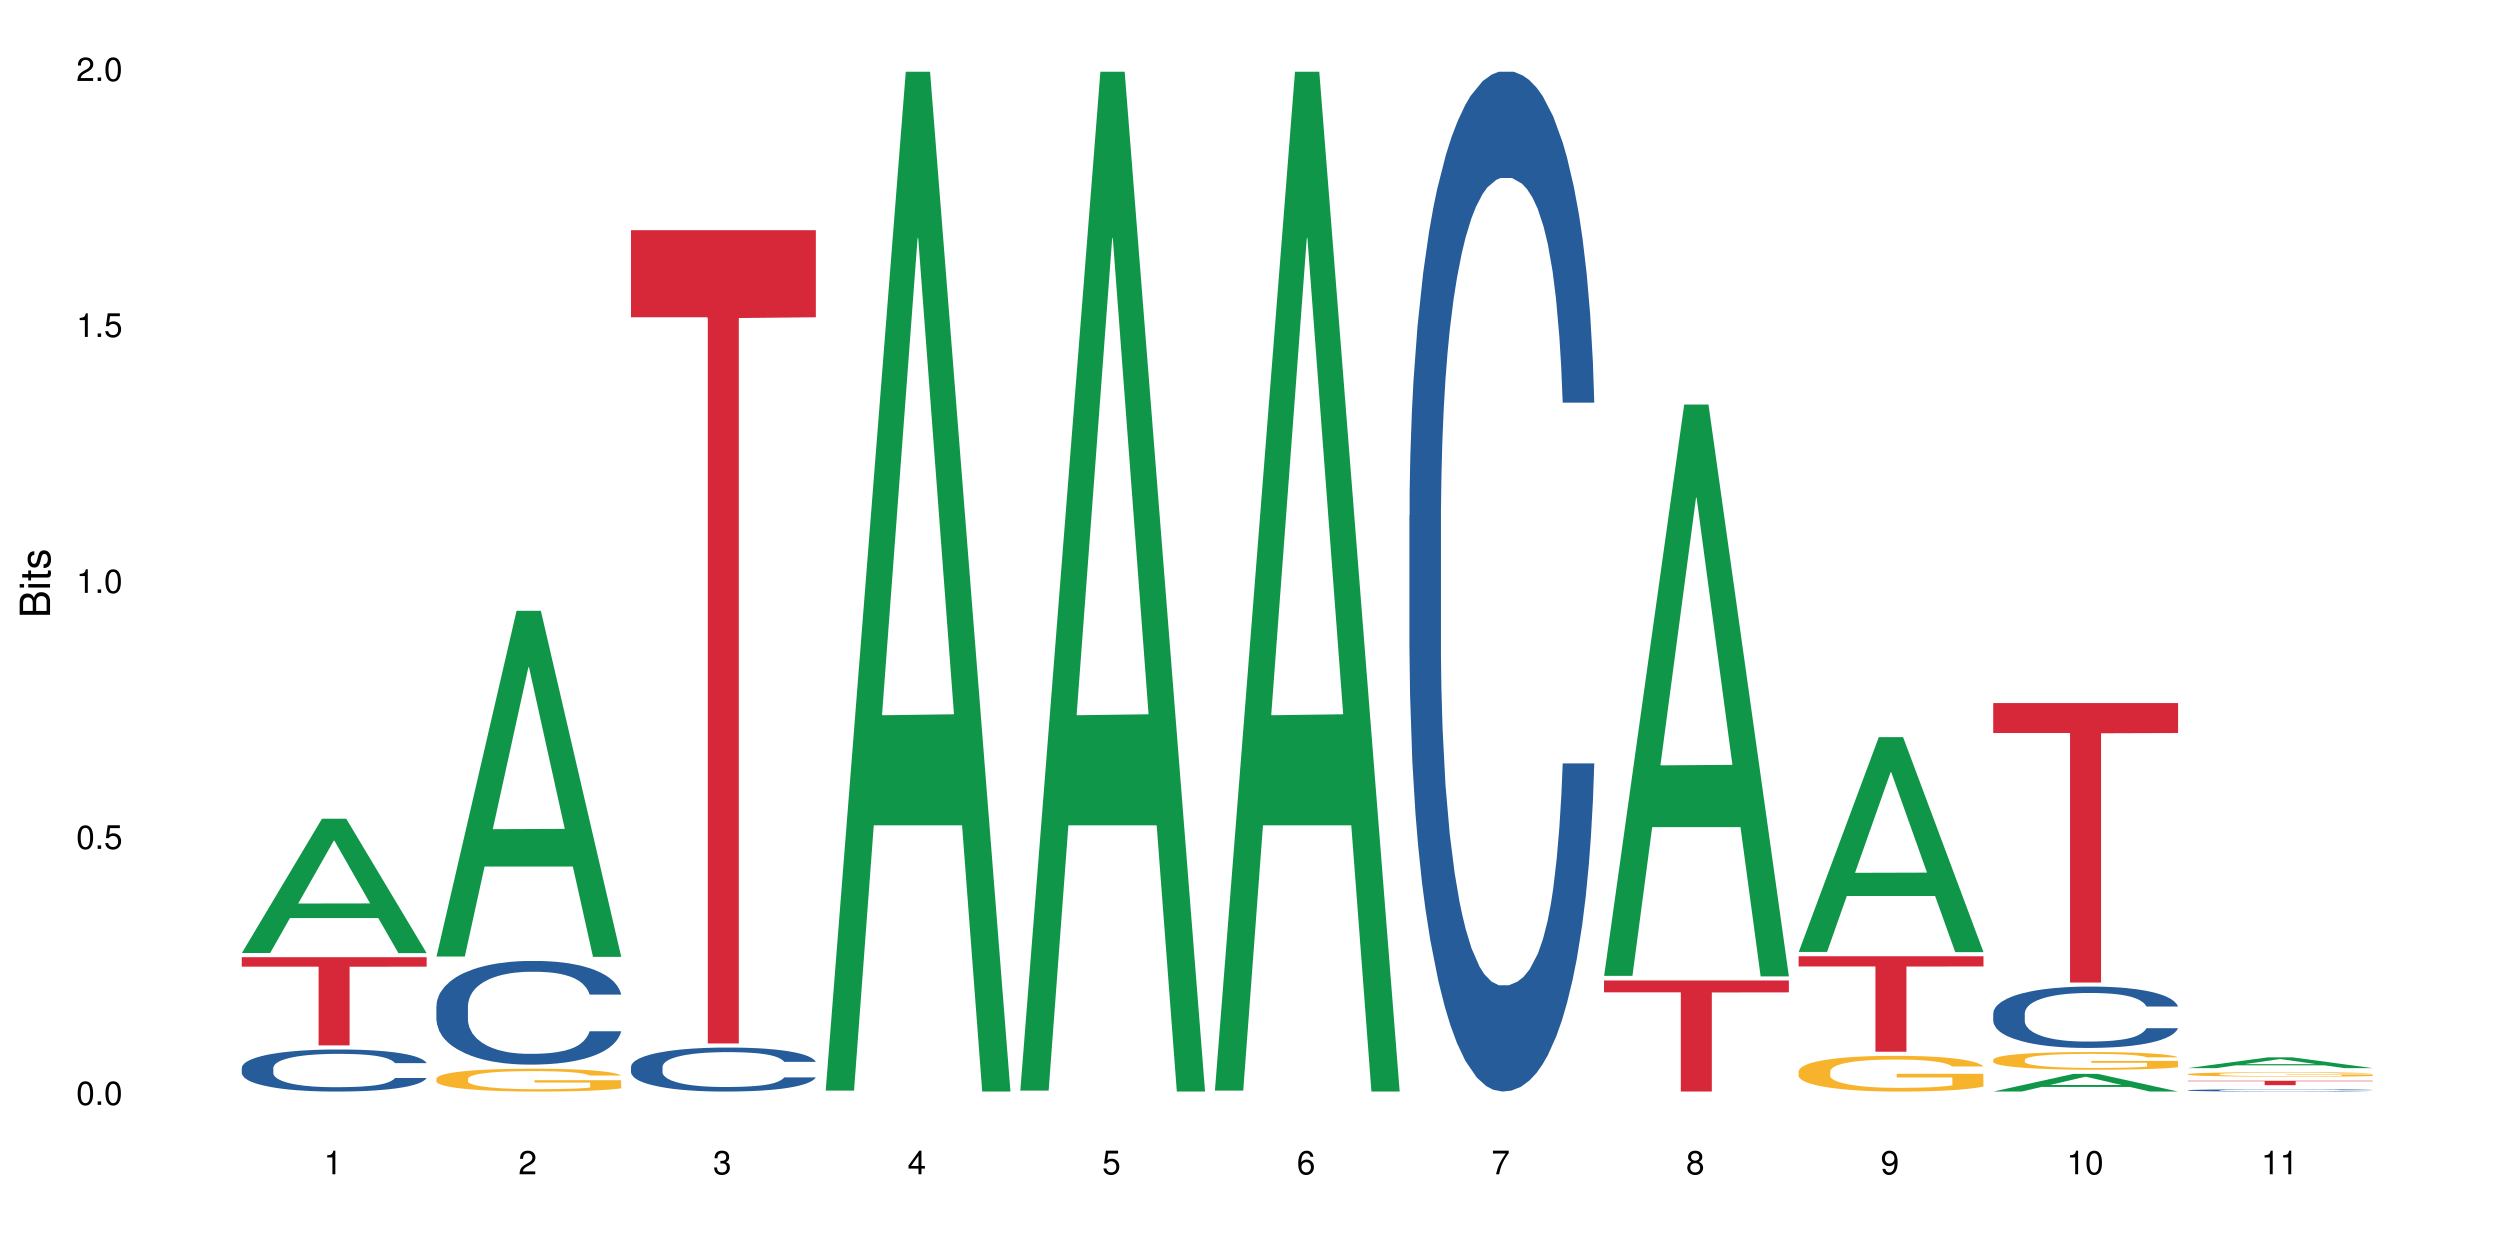 <?xml version="1.0" encoding="UTF-8"?>
<svg xmlns="http://www.w3.org/2000/svg" xmlns:xlink="http://www.w3.org/1999/xlink" width="720pt" height="360pt" viewBox="0 0 720 360" version="1.1">
<defs>
<g>
<symbol overflow="visible" id="glyph0-0">
<path style="stroke:none;" d=""/>
</symbol>
<symbol overflow="visible" id="glyph0-1">
<path style="stroke:none;" d="M 2.641 -6.797 C 2 -6.797 1.422 -6.531 1.078 -6.047 C 0.641 -5.453 0.406 -4.547 0.406 -3.297 C 0.406 -1 1.188 0.219 2.641 0.219 C 4.078 0.219 4.859 -1 4.859 -3.234 C 4.859 -4.562 4.656 -5.438 4.203 -6.047 C 3.844 -6.531 3.281 -6.797 2.641 -6.797 Z M 2.641 -6.047 C 3.547 -6.047 4 -5.125 4 -3.312 C 4 -1.375 3.562 -0.484 2.625 -0.484 C 1.734 -0.484 1.281 -1.422 1.281 -3.281 C 1.281 -5.141 1.734 -6.047 2.641 -6.047 Z M 2.641 -6.047 "/>
</symbol>
<symbol overflow="visible" id="glyph0-2">
<path style="stroke:none;" d="M 1.828 -1 L 0.828 -1 L 0.828 0 L 1.828 0 Z M 1.828 -1 "/>
</symbol>
<symbol overflow="visible" id="glyph0-3">
<path style="stroke:none;" d="M 4.562 -6.797 L 1.062 -6.797 L 0.547 -3.094 L 1.328 -3.094 C 1.719 -3.562 2.047 -3.734 2.578 -3.734 C 3.484 -3.734 4.062 -3.109 4.062 -2.094 C 4.062 -1.125 3.484 -0.531 2.578 -0.531 C 1.828 -0.531 1.375 -0.906 1.188 -1.672 L 0.328 -1.672 C 0.453 -1.109 0.547 -0.844 0.75 -0.594 C 1.125 -0.078 1.828 0.219 2.594 0.219 C 3.969 0.219 4.922 -0.781 4.922 -2.219 C 4.922 -3.562 4.031 -4.484 2.719 -4.484 C 2.25 -4.484 1.859 -4.359 1.469 -4.062 L 1.734 -5.969 L 4.562 -5.969 Z M 4.562 -6.797 "/>
</symbol>
<symbol overflow="visible" id="glyph0-4">
<path style="stroke:none;" d="M 2.484 -4.844 L 2.484 0 L 3.328 0 L 3.328 -6.797 L 2.766 -6.797 C 2.469 -5.75 2.281 -5.609 0.984 -5.453 L 0.984 -4.844 Z M 2.484 -4.844 "/>
</symbol>
<symbol overflow="visible" id="glyph0-5">
<path style="stroke:none;" d="M 4.859 -0.828 L 1.281 -0.828 C 1.359 -1.391 1.672 -1.75 2.5 -2.234 L 3.469 -2.75 C 4.406 -3.266 4.906 -3.969 4.906 -4.812 C 4.906 -5.375 4.672 -5.906 4.266 -6.266 C 3.859 -6.625 3.375 -6.797 2.719 -6.797 C 1.859 -6.797 1.219 -6.5 0.844 -5.922 C 0.609 -5.562 0.5 -5.125 0.484 -4.438 L 1.328 -4.438 C 1.359 -4.906 1.406 -5.188 1.531 -5.406 C 1.75 -5.812 2.188 -6.062 2.703 -6.062 C 3.469 -6.062 4.031 -5.516 4.031 -4.781 C 4.031 -4.25 3.719 -3.797 3.125 -3.438 L 2.234 -2.938 C 0.812 -2.141 0.406 -1.5 0.328 0 L 4.859 0 Z M 4.859 -0.828 "/>
</symbol>
<symbol overflow="visible" id="glyph0-6">
<path style="stroke:none;" d="M 2.125 -3.125 L 2.578 -3.125 C 3.516 -3.125 3.984 -2.703 3.984 -1.891 C 3.984 -1.031 3.469 -0.531 2.578 -0.531 C 1.656 -0.531 1.203 -0.984 1.156 -1.969 L 0.312 -1.969 C 0.344 -1.422 0.438 -1.078 0.609 -0.766 C 0.953 -0.109 1.625 0.219 2.547 0.219 C 3.953 0.219 4.859 -0.609 4.859 -1.906 C 4.859 -2.766 4.516 -3.25 3.703 -3.516 C 4.344 -3.766 4.656 -4.25 4.656 -4.938 C 4.656 -6.109 3.875 -6.797 2.578 -6.797 C 1.203 -6.797 0.484 -6.047 0.453 -4.609 L 1.297 -4.609 C 1.312 -5.016 1.344 -5.25 1.453 -5.453 C 1.641 -5.828 2.062 -6.062 2.594 -6.062 C 3.344 -6.062 3.797 -5.625 3.797 -4.906 C 3.797 -4.422 3.609 -4.141 3.25 -3.984 C 3.016 -3.891 2.719 -3.844 2.125 -3.844 Z M 2.125 -3.125 "/>
</symbol>
<symbol overflow="visible" id="glyph0-7">
<path style="stroke:none;" d="M 3.141 -1.625 L 3.141 0 L 3.984 0 L 3.984 -1.625 L 4.984 -1.625 L 4.984 -2.391 L 3.984 -2.391 L 3.984 -6.797 L 3.359 -6.797 L 0.266 -2.516 L 0.266 -1.625 Z M 3.141 -2.391 L 1 -2.391 L 3.141 -5.359 Z M 3.141 -2.391 "/>
</symbol>
<symbol overflow="visible" id="glyph0-8">
<path style="stroke:none;" d="M 4.781 -5.031 C 4.609 -6.141 3.891 -6.797 2.844 -6.797 C 2.094 -6.797 1.422 -6.438 1.031 -5.828 C 0.609 -5.172 0.406 -4.344 0.406 -3.094 C 0.406 -1.953 0.578 -1.234 0.984 -0.625 C 1.359 -0.078 1.953 0.219 2.703 0.219 C 3.984 0.219 4.922 -0.734 4.922 -2.078 C 4.922 -3.344 4.062 -4.234 2.844 -4.234 C 2.172 -4.234 1.641 -3.969 1.281 -3.469 C 1.281 -5.125 1.828 -6.047 2.797 -6.047 C 3.391 -6.047 3.797 -5.672 3.938 -5.031 Z M 2.734 -3.484 C 3.547 -3.484 4.062 -2.922 4.062 -2 C 4.062 -1.156 3.484 -0.531 2.703 -0.531 C 1.922 -0.531 1.328 -1.188 1.328 -2.047 C 1.328 -2.891 1.906 -3.484 2.734 -3.484 Z M 2.734 -3.484 "/>
</symbol>
<symbol overflow="visible" id="glyph0-9">
<path style="stroke:none;" d="M 4.984 -6.797 L 0.438 -6.797 L 0.438 -5.969 L 4.109 -5.969 C 2.5 -3.656 1.828 -2.234 1.328 0 L 2.219 0 C 2.594 -2.172 3.453 -4.047 4.984 -6.094 Z M 4.984 -6.797 "/>
</symbol>
<symbol overflow="visible" id="glyph0-10">
<path style="stroke:none;" d="M 3.75 -3.578 C 4.453 -4 4.688 -4.344 4.688 -4.984 C 4.688 -6.047 3.844 -6.797 2.641 -6.797 C 1.438 -6.797 0.594 -6.047 0.594 -4.984 C 0.594 -4.359 0.828 -4.016 1.516 -3.578 C 0.734 -3.203 0.359 -2.641 0.359 -1.891 C 0.359 -0.641 1.297 0.219 2.641 0.219 C 3.984 0.219 4.922 -0.641 4.922 -1.875 C 4.922 -2.641 4.531 -3.203 3.75 -3.578 Z M 2.641 -6.047 C 3.359 -6.047 3.812 -5.625 3.812 -4.969 C 3.812 -4.344 3.344 -3.922 2.641 -3.922 C 1.922 -3.922 1.453 -4.344 1.453 -4.984 C 1.453 -5.625 1.922 -6.047 2.641 -6.047 Z M 2.641 -3.203 C 3.484 -3.203 4.062 -2.672 4.062 -1.875 C 4.062 -1.062 3.484 -0.531 2.625 -0.531 C 1.797 -0.531 1.219 -1.078 1.219 -1.875 C 1.219 -2.672 1.797 -3.203 2.641 -3.203 Z M 2.641 -3.203 "/>
</symbol>
<symbol overflow="visible" id="glyph0-11">
<path style="stroke:none;" d="M 0.516 -1.547 C 0.672 -0.438 1.406 0.219 2.438 0.219 C 3.188 0.219 3.859 -0.141 4.266 -0.75 C 4.688 -1.406 4.891 -2.25 4.891 -3.484 C 4.891 -4.625 4.703 -5.359 4.312 -5.953 C 3.938 -6.5 3.344 -6.797 2.594 -6.797 C 1.297 -6.797 0.359 -5.844 0.359 -4.516 C 0.359 -3.25 1.234 -2.344 2.453 -2.344 C 3.094 -2.344 3.562 -2.578 4.016 -3.109 C 4 -1.453 3.469 -0.531 2.5 -0.531 C 1.906 -0.531 1.484 -0.906 1.359 -1.547 Z M 2.578 -6.062 C 3.375 -6.062 3.969 -5.406 3.969 -4.531 C 3.969 -3.688 3.375 -3.094 2.547 -3.094 C 1.734 -3.094 1.234 -3.672 1.234 -4.578 C 1.234 -5.438 1.797 -6.062 2.578 -6.062 Z M 2.578 -6.062 "/>
</symbol>
<symbol overflow="visible" id="glyph1-0">
<path style="stroke:none;" d=""/>
</symbol>
<symbol overflow="visible" id="glyph1-1">
<path style="stroke:none;" d="M 0 -0.953 L 0 -4.891 C 0 -5.719 -0.234 -6.344 -0.734 -6.797 C -1.188 -7.234 -1.812 -7.469 -2.5 -7.469 C -3.547 -7.469 -4.188 -7 -4.625 -5.875 C -4.984 -6.672 -5.641 -7.094 -6.531 -7.094 C -7.156 -7.094 -7.734 -6.859 -8.141 -6.391 C -8.562 -5.938 -8.75 -5.344 -8.75 -4.5 L -8.75 -0.953 Z M -4.984 -2.062 L -7.766 -2.062 L -7.766 -4.219 C -7.766 -4.844 -7.688 -5.203 -7.453 -5.5 C -7.219 -5.812 -6.859 -5.969 -6.375 -5.969 C -5.906 -5.969 -5.531 -5.812 -5.297 -5.5 C -5.062 -5.203 -4.984 -4.844 -4.984 -4.219 Z M -0.984 -2.062 L -4 -2.062 L -4 -4.781 C -4 -5.328 -3.859 -5.688 -3.578 -5.953 C -3.297 -6.219 -2.922 -6.359 -2.484 -6.359 C -2.062 -6.359 -1.688 -6.219 -1.406 -5.953 C -1.109 -5.688 -0.984 -5.328 -0.984 -4.781 Z M -0.984 -2.062 "/>
</symbol>
<symbol overflow="visible" id="glyph1-2">
<path style="stroke:none;" d="M -6.281 -1.797 L -6.281 -0.797 L 0 -0.797 L 0 -1.797 Z M -8.75 -1.797 L -8.75 -0.797 L -7.484 -0.797 L -7.484 -1.797 Z M -8.75 -1.797 "/>
</symbol>
<symbol overflow="visible" id="glyph1-3">
<path style="stroke:none;" d="M -6.281 -3.047 L -6.281 -2.016 L -8.016 -2.016 L -8.016 -1.016 L -6.281 -1.016 L -6.281 -0.172 L -5.469 -0.172 L -5.469 -1.016 L -0.719 -1.016 C -0.078 -1.016 0.281 -1.453 0.281 -2.234 C 0.281 -2.469 0.25 -2.719 0.188 -3.047 L -0.641 -3.047 C -0.609 -2.922 -0.594 -2.766 -0.594 -2.562 C -0.594 -2.141 -0.719 -2.016 -1.156 -2.016 L -5.469 -2.016 L -5.469 -3.047 Z M -6.281 -3.047 "/>
</symbol>
<symbol overflow="visible" id="glyph1-4">
<path style="stroke:none;" d="M -4.531 -5.25 C -5.766 -5.25 -6.469 -4.422 -6.469 -2.969 C -6.469 -1.516 -5.719 -0.562 -4.547 -0.562 C -3.562 -0.562 -3.094 -1.062 -2.734 -2.562 L -2.516 -3.484 C -2.344 -4.188 -2.094 -4.469 -1.625 -4.469 C -1.047 -4.469 -0.641 -3.875 -0.641 -3 C -0.641 -2.453 -0.797 -2 -1.062 -1.75 C -1.25 -1.594 -1.422 -1.531 -1.875 -1.469 L -1.875 -0.406 C -0.422 -0.453 0.281 -1.266 0.281 -2.922 C 0.281 -4.5 -0.5 -5.516 -1.719 -5.516 C -2.656 -5.516 -3.172 -4.984 -3.469 -3.734 L -3.703 -2.766 C -3.891 -1.953 -4.156 -1.609 -4.594 -1.609 C -5.172 -1.609 -5.547 -2.125 -5.547 -2.938 C -5.547 -3.75 -5.203 -4.172 -4.531 -4.203 Z M -4.531 -5.25 "/>
</symbol>
</g>
</defs>
<g id="surface1929">
<rect x="0" y="0" width="720" height="360" style="fill:rgb(100%,100%,100%);fill-opacity:1;stroke:none;"/>
<path style=" stroke:none;fill-rule:nonzero;fill:rgb(6.275%,58.824%,28.235%);fill-opacity:1;" d="M 69.629 274.461 L 69.688 274.426 L 92.723 235.805 L 99.723 235.805 L 122.875 274.5 L 114.738 274.5 L 108.938 264.398 L 83.508 264.398 L 77.82 274.461 L 69.629 274.461 L 85.957 260.219 L 106.605 260.184 L 96.309 242.125 L 96.195 242.09 L 96.082 242.199 L 85.898 260.184 L 85.957 260.219 Z M 69.629 274.461 "/>
<path style=" stroke:none;fill-rule:nonzero;fill:rgb(14.51%,36.078%,60%);fill-opacity:1;" d="M 69.629 307.527 L 69.695 307.52 L 69.695 307.254 L 69.891 306.832 L 70.344 306.301 L 70.797 305.934 L 71.969 305.281 L 73.59 304.652 L 75.277 304.164 L 76.512 303.875 L 77.617 303.652 L 80.148 303.246 L 81.773 303.035 L 83.523 302.848 L 85.668 302.656 L 87.227 302.547 L 90.73 302.371 L 93.328 302.293 L 95.344 302.258 L 99.691 302.258 L 102.289 302.305 L 104.172 302.359 L 106.25 302.449 L 108.004 302.547 L 111.055 302.789 L 113.781 303.102 L 115.016 303.277 L 116.965 303.621 L 118.457 303.953 L 119.496 304.242 L 120.664 304.652 L 121.703 305.148 L 122.484 305.715 L 122.875 306.188 L 113.781 306.188 L 113.328 305.746 L 112.809 305.402 L 111.836 304.949 L 110.859 304.629 L 109.496 304.309 L 108.266 304.098 L 106.574 303.887 L 105.082 303.754 L 103.523 303.652 L 102.031 303.586 L 99.172 303.52 L 95.863 303.52 L 94.629 303.543 L 92.098 303.633 L 90.73 303.711 L 88.785 303.863 L 87.422 304.008 L 85.797 304.23 L 84.695 304.418 L 83.328 304.707 L 82.355 304.961 L 81.254 305.324 L 80.602 305.602 L 80.02 305.914 L 79.5 306.277 L 79.109 306.664 L 78.852 307.074 L 78.719 307.473 L 78.719 309.191 L 78.852 309.59 L 79.176 310.055 L 80.02 310.727 L 81.254 311.316 L 82.68 311.781 L 84.043 312.113 L 84.824 312.266 L 85.863 312.445 L 87.484 312.664 L 89.824 312.887 L 91.188 312.977 L 93.266 313.062 L 95.406 313.109 L 98.266 313.109 L 100.797 313.062 L 102.484 313.008 L 104.238 312.922 L 106.641 312.73 L 108.133 312.555 L 109.434 312.344 L 110.406 312.133 L 111.055 311.957 L 112.031 311.613 L 112.809 311.238 L 113.395 310.852 L 113.781 310.473 L 122.875 310.473 L 122.484 310.918 L 121.898 311.348 L 121.316 311.668 L 120.406 312.059 L 119.367 312.398 L 117.875 312.789 L 116.641 313.043 L 115.016 313.32 L 113.523 313.527 L 111.898 313.719 L 109.496 313.938 L 107.938 314.051 L 106.25 314.148 L 104.238 314.238 L 101.707 314.316 L 98.977 314.359 L 96.445 314.371 L 93.719 314.348 L 91.707 314.305 L 89.043 314.203 L 85.73 314.004 L 83.328 313.797 L 81.445 313.586 L 79.824 313.363 L 78.004 313.062 L 75.668 312.578 L 74.238 312.199 L 73.266 311.891 L 72.16 311.461 L 71.383 311.07 L 70.473 310.453 L 69.824 309.664 L 69.629 309.059 Z M 69.629 307.527 "/>
<path style=" stroke:none;fill-rule:nonzero;fill:rgb(83.922%,15.686%,22.353%);fill-opacity:1;" d="M 69.629 275.676 L 122.875 275.676 L 122.875 278.398 L 100.684 278.422 L 100.684 301.078 L 91.754 301.078 L 91.754 278.445 L 91.625 278.398 L 69.629 278.398 Z M 69.629 275.676 "/>
<path style=" stroke:none;fill-rule:nonzero;fill:rgb(6.275%,58.824%,28.235%);fill-opacity:1;" d="M 125.676 275.488 L 125.734 275.395 L 148.77 175.914 L 155.77 175.914 L 178.918 275.582 L 170.785 275.582 L 164.984 249.566 L 139.555 249.566 L 133.867 275.488 L 125.676 275.488 L 142 238.801 L 162.652 238.711 L 152.355 192.195 L 152.242 192.102 L 152.129 192.383 L 141.945 238.711 L 142 238.801 Z M 125.676 275.488 "/>
<path style=" stroke:none;fill-rule:nonzero;fill:rgb(14.51%,36.078%,60%);fill-opacity:1;" d="M 125.676 289.75 L 125.742 289.723 L 125.742 289.066 L 125.934 288.031 L 126.391 286.723 L 126.844 285.82 L 128.012 284.211 L 129.637 282.656 L 131.324 281.457 L 132.559 280.746 L 133.664 280.199 L 136.195 279.191 L 137.816 278.672 L 139.57 278.207 L 141.715 277.746 L 143.273 277.473 L 146.777 277.035 L 149.375 276.844 L 151.391 276.762 L 155.738 276.762 L 158.336 276.871 L 160.219 277.008 L 162.297 277.227 L 164.051 277.473 L 167.102 278.07 L 169.828 278.836 L 171.062 279.273 L 173.012 280.117 L 174.504 280.938 L 175.543 281.645 L 176.711 282.656 L 177.75 283.883 L 178.531 285.273 L 178.918 286.449 L 169.828 286.449 L 169.375 285.355 L 168.855 284.512 L 167.883 283.391 L 166.906 282.602 L 165.543 281.809 L 164.309 281.293 L 162.621 280.773 L 161.129 280.445 L 159.57 280.199 L 158.078 280.035 L 155.219 279.871 L 151.906 279.871 L 150.676 279.926 L 148.141 280.145 L 146.777 280.336 L 144.832 280.719 L 143.469 281.074 L 141.844 281.617 L 140.738 282.082 L 139.375 282.793 L 138.402 283.418 L 137.297 284.32 L 136.648 285.004 L 136.066 285.766 L 135.547 286.668 L 135.156 287.621 L 134.895 288.633 L 134.766 289.613 L 134.766 293.844 L 134.895 294.824 L 135.219 295.973 L 136.066 297.637 L 137.297 299.082 L 138.727 300.227 L 140.09 301.047 L 140.871 301.43 L 141.91 301.863 L 143.531 302.41 L 145.871 302.957 L 147.234 303.176 L 149.312 303.395 L 151.453 303.504 L 154.312 303.504 L 156.844 303.395 L 158.531 303.258 L 160.285 303.039 L 162.688 302.574 L 164.18 302.137 L 165.48 301.621 L 166.453 301.102 L 167.102 300.664 L 168.074 299.82 L 168.855 298.891 L 169.441 297.938 L 169.828 297.008 L 178.918 297.008 L 178.531 298.102 L 177.945 299.164 L 177.363 299.957 L 176.453 300.91 L 175.414 301.758 L 173.922 302.711 L 172.688 303.34 L 171.062 304.02 L 169.57 304.539 L 167.945 305.004 L 165.543 305.551 L 163.984 305.82 L 162.297 306.066 L 160.285 306.285 L 157.754 306.477 L 155.023 306.586 L 152.492 306.613 L 149.766 306.559 L 147.754 306.449 L 145.09 306.203 L 141.777 305.711 L 139.375 305.195 L 137.492 304.676 L 135.871 304.129 L 134.051 303.395 L 131.715 302.191 L 130.285 301.266 L 129.312 300.5 L 128.207 299.438 L 127.43 298.48 L 126.52 296.953 L 125.871 295.016 L 125.676 293.516 Z M 125.676 289.75 "/>
<path style=" stroke:none;fill-rule:nonzero;fill:rgb(96.863%,70.196%,16.863%);fill-opacity:1;" d="M 125.676 310.609 L 125.742 310.605 L 125.742 310.484 L 126 310.215 L 126.648 309.84 L 127.492 309.535 L 128.402 309.293 L 128.988 309.168 L 129.961 308.988 L 130.805 308.855 L 132.949 308.586 L 135.676 308.332 L 137.168 308.227 L 138.855 308.121 L 141.258 308.008 L 142.363 307.965 L 145.738 307.871 L 149.57 307.812 L 153.793 307.793 L 155.738 307.797 L 158.402 307.824 L 162.039 307.887 L 164.117 307.949 L 165.738 308.008 L 167.426 308.086 L 169.504 308.207 L 171.453 308.352 L 173.012 308.496 L 174.57 308.676 L 175.867 308.867 L 176.973 309.078 L 177.945 309.332 L 178.531 309.539 L 178.918 309.75 L 169.895 309.75 L 169.375 309.539 L 168.789 309.379 L 167.816 309.18 L 166.844 309.035 L 165.867 308.922 L 164.051 308.766 L 162.492 308.668 L 160.543 308.586 L 158.66 308.531 L 156.52 308.496 L 155.219 308.484 L 151.777 308.484 L 148.66 308.527 L 146.844 308.574 L 145.543 308.621 L 143.727 308.711 L 142.621 308.785 L 141.973 308.832 L 140.027 309.02 L 138.727 309.188 L 138.012 309.301 L 137.105 309.48 L 136.453 309.645 L 135.738 309.883 L 135.352 310.062 L 134.832 310.473 L 134.766 311.555 L 134.961 311.781 L 135.352 312.027 L 135.871 312.242 L 136.648 312.473 L 137.43 312.648 L 138.793 312.879 L 139.961 313.035 L 140.871 313.141 L 142.621 313.301 L 143.336 313.355 L 145.023 313.465 L 146.777 313.547 L 148.922 313.621 L 150.543 313.656 L 153.141 313.688 L 156.453 313.688 L 160.348 313.648 L 162.816 313.602 L 164.504 313.555 L 165.609 313.512 L 166.973 313.445 L 167.945 313.387 L 168.855 313.32 L 169.961 313.219 L 169.961 311.781 L 153.922 311.777 L 153.922 311.102 L 178.855 311.098 L 178.918 313.445 L 177.555 313.609 L 175.867 313.766 L 174.246 313.883 L 172.555 313.984 L 170.152 314.102 L 168.207 314.172 L 165.219 314.258 L 162.492 314.312 L 159.637 314.348 L 157.102 314.363 L 154.117 314.371 L 151.453 314.359 L 148.598 314.324 L 146.324 314.273 L 144.246 314.215 L 142.168 314.137 L 139.57 314.012 L 137.883 313.906 L 136.129 313.781 L 134.375 313.633 L 132.816 313.469 L 131.777 313.344 L 130.742 313.199 L 129.637 313.02 L 128.598 312.816 L 127.82 312.629 L 127.105 312.418 L 126.586 312.219 L 126.066 311.949 L 125.805 311.734 L 125.676 311.547 Z M 125.676 310.609 "/>
<path style=" stroke:none;fill-rule:nonzero;fill:rgb(14.51%,36.078%,60%);fill-opacity:1;" d="M 181.723 307.215 L 181.785 307.203 L 181.785 306.926 L 181.98 306.484 L 182.438 305.93 L 182.891 305.547 L 184.059 304.863 L 185.684 304.203 L 187.371 303.695 L 188.605 303.395 L 189.707 303.164 L 192.242 302.734 L 193.863 302.516 L 195.617 302.316 L 197.762 302.121 L 199.32 302.004 L 202.824 301.82 L 205.422 301.738 L 207.434 301.703 L 211.785 301.703 L 214.383 301.75 L 216.266 301.809 L 218.344 301.898 L 220.098 302.004 L 223.148 302.258 L 225.875 302.582 L 227.109 302.77 L 229.059 303.129 L 230.551 303.477 L 231.59 303.777 L 232.758 304.203 L 233.797 304.727 L 234.578 305.316 L 234.965 305.812 L 225.875 305.812 L 225.422 305.352 L 224.902 304.992 L 223.926 304.516 L 222.953 304.18 L 221.59 303.844 L 220.355 303.625 L 218.668 303.406 L 217.176 303.266 L 215.617 303.164 L 214.121 303.094 L 211.266 303.023 L 207.953 303.023 L 206.723 303.047 L 204.188 303.141 L 202.824 303.219 L 200.875 303.383 L 199.512 303.531 L 197.891 303.766 L 196.785 303.961 L 195.422 304.262 L 194.449 304.527 L 193.344 304.91 L 192.695 305.199 L 192.109 305.523 L 191.59 305.906 L 191.203 306.312 L 190.941 306.738 L 190.812 307.156 L 190.812 308.953 L 190.941 309.367 L 191.266 309.855 L 192.109 310.562 L 193.344 311.176 L 194.773 311.66 L 196.137 312.008 L 196.918 312.172 L 197.953 312.355 L 199.578 312.586 L 201.914 312.82 L 203.281 312.91 L 205.355 313.004 L 207.5 313.051 L 210.355 313.051 L 212.891 313.004 L 214.578 312.945 L 216.332 312.855 L 218.734 312.656 L 220.227 312.473 L 221.523 312.25 L 222.5 312.031 L 223.148 311.848 L 224.121 311.488 L 224.902 311.094 L 225.484 310.688 L 225.875 310.293 L 234.965 310.293 L 234.578 310.758 L 233.992 311.211 L 233.406 311.547 L 232.5 311.949 L 231.461 312.309 L 229.965 312.715 L 228.734 312.98 L 227.109 313.27 L 225.617 313.492 L 223.992 313.688 L 221.59 313.918 L 220.031 314.035 L 218.344 314.141 L 216.332 314.23 L 213.797 314.312 L 211.07 314.359 L 208.539 314.371 L 205.812 314.348 L 203.801 314.301 L 201.137 314.195 L 197.824 313.988 L 195.422 313.77 L 193.539 313.547 L 191.918 313.316 L 190.098 313.004 L 187.762 312.496 L 186.332 312.102 L 185.359 311.777 L 184.254 311.324 L 183.477 310.922 L 182.566 310.273 L 181.918 309.449 L 181.723 308.812 Z M 181.723 307.215 "/>
<path style=" stroke:none;fill-rule:nonzero;fill:rgb(83.922%,15.686%,22.353%);fill-opacity:1;" d="M 181.723 66.305 L 234.965 66.305 L 234.965 91.375 L 212.777 91.594 L 212.777 300.523 L 203.848 300.523 L 203.848 91.816 L 203.719 91.375 L 181.723 91.375 Z M 181.723 66.305 "/>
<path style=" stroke:none;fill-rule:nonzero;fill:rgb(6.275%,58.824%,28.235%);fill-opacity:1;" d="M 237.77 314.094 L 237.824 313.82 L 260.863 20.664 L 267.859 20.664 L 291.012 314.371 L 282.879 314.371 L 277.074 237.703 L 251.648 237.703 L 245.961 314.094 L 237.77 314.094 L 254.094 205.988 L 274.742 205.711 L 264.449 68.648 L 264.332 68.375 L 264.219 69.199 L 254.039 205.711 L 254.094 205.988 Z M 237.77 314.094 "/>
<path style=" stroke:none;fill-rule:nonzero;fill:rgb(6.275%,58.824%,28.235%);fill-opacity:1;" d="M 293.816 314.094 L 293.871 313.82 L 316.91 20.664 L 323.906 20.664 L 347.059 314.371 L 338.926 314.371 L 333.121 237.703 L 307.695 237.703 L 302.008 314.094 L 293.816 314.094 L 310.141 205.988 L 330.789 205.711 L 320.492 68.648 L 320.379 68.375 L 320.266 69.199 L 310.082 205.711 L 310.141 205.988 Z M 293.816 314.094 "/>
<path style=" stroke:none;fill-rule:nonzero;fill:rgb(6.275%,58.824%,28.235%);fill-opacity:1;" d="M 349.859 314.094 L 349.918 313.82 L 372.957 20.664 L 379.953 20.664 L 403.105 314.371 L 394.973 314.371 L 389.168 237.703 L 363.742 237.703 L 358.051 314.094 L 349.859 314.094 L 366.188 205.988 L 386.836 205.711 L 376.539 68.648 L 376.426 68.375 L 376.312 69.199 L 366.129 205.711 L 366.188 205.988 Z M 349.859 314.094 "/>
<path style=" stroke:none;fill-rule:nonzero;fill:rgb(14.51%,36.078%,60%);fill-opacity:1;" d="M 405.906 148.457 L 405.973 148.188 L 405.973 141.742 L 406.168 131.543 L 406.621 118.656 L 407.078 109.797 L 408.246 93.957 L 409.867 78.652 L 411.555 66.84 L 412.789 59.859 L 413.895 54.492 L 416.426 44.559 L 418.051 39.457 L 419.805 34.891 L 421.945 30.328 L 423.504 27.645 L 427.012 23.348 L 429.609 21.469 L 431.621 20.664 L 435.973 20.664 L 438.566 21.738 L 440.453 23.078 L 442.527 25.227 L 444.281 27.645 L 447.336 33.551 L 450.062 41.066 L 451.293 45.363 L 453.242 53.684 L 454.734 61.738 L 455.773 68.719 L 456.945 78.652 L 457.984 90.734 L 458.762 104.426 L 459.152 115.969 L 450.062 115.969 L 449.605 105.23 L 449.086 96.91 L 448.113 85.902 L 447.141 78.117 L 445.777 70.332 L 444.543 65.23 L 442.855 60.129 L 441.359 56.906 L 439.801 54.492 L 438.309 52.879 L 435.453 51.27 L 432.141 51.27 L 430.906 51.805 L 428.375 53.953 L 427.012 55.832 L 425.062 59.59 L 423.699 63.082 L 422.074 68.449 L 420.973 73.016 L 419.609 79.996 L 418.633 86.172 L 417.531 95.031 L 416.883 101.742 L 416.297 109.258 L 415.777 118.117 L 415.387 127.516 L 415.129 137.449 L 414.996 147.113 L 414.996 188.727 L 415.129 198.391 L 415.453 209.668 L 416.297 226.043 L 417.531 240.273 L 418.957 251.547 L 420.324 259.602 L 421.102 263.359 L 422.141 267.656 L 423.766 273.027 L 426.102 278.395 L 427.465 280.543 L 429.543 282.691 L 431.684 283.766 L 434.543 283.766 L 437.074 282.691 L 438.762 281.348 L 440.516 279.199 L 442.918 274.637 L 444.41 270.34 L 445.711 265.242 L 446.684 260.141 L 447.336 255.844 L 448.309 247.52 L 449.086 238.395 L 449.672 228.996 L 450.062 219.867 L 459.152 219.867 L 458.762 230.609 L 458.176 241.078 L 457.594 248.863 L 456.684 258.262 L 455.645 266.582 L 454.152 275.98 L 452.918 282.152 L 451.293 288.867 L 449.801 293.969 L 448.18 298.531 L 445.777 303.898 L 444.219 306.586 L 442.527 309 L 440.516 311.148 L 437.984 313.027 L 435.258 314.102 L 432.723 314.371 L 429.996 313.832 L 427.984 312.762 L 425.32 310.344 L 422.012 305.512 L 419.609 300.41 L 417.727 295.309 L 416.102 289.941 L 414.285 282.691 L 411.945 270.879 L 410.52 261.75 L 409.543 254.234 L 408.441 243.762 L 407.66 234.367 L 406.75 219.332 L 406.102 200.27 L 405.906 185.504 Z M 405.906 148.457 "/>
<path style=" stroke:none;fill-rule:nonzero;fill:rgb(6.275%,58.824%,28.235%);fill-opacity:1;" d="M 461.953 281.043 L 462.012 280.887 L 485.051 116.504 L 492.047 116.504 L 515.199 281.195 L 507.062 281.195 L 501.262 238.207 L 475.832 238.207 L 470.145 281.043 L 461.953 281.043 L 478.281 220.422 L 498.93 220.27 L 488.633 143.41 L 488.52 143.258 L 488.406 143.723 L 478.223 220.27 L 478.281 220.422 Z M 461.953 281.043 "/>
<path style=" stroke:none;fill-rule:nonzero;fill:rgb(83.922%,15.686%,22.353%);fill-opacity:1;" d="M 461.953 282.375 L 515.199 282.375 L 515.199 285.801 L 493.008 285.832 L 493.008 314.371 L 484.078 314.371 L 484.078 285.859 L 483.949 285.801 L 461.953 285.801 Z M 461.953 282.375 "/>
<path style=" stroke:none;fill-rule:nonzero;fill:rgb(6.275%,58.824%,28.235%);fill-opacity:1;" d="M 518 274.16 L 518.059 274.102 L 541.094 212.301 L 548.094 212.301 L 571.246 274.219 L 563.109 274.219 L 557.309 258.055 L 531.879 258.055 L 526.191 274.16 L 518 274.16 L 534.324 251.371 L 554.977 251.312 L 544.68 222.418 L 544.566 222.359 L 544.453 222.531 L 534.27 251.312 L 534.324 251.371 Z M 518 274.16 "/>
<path style=" stroke:none;fill-rule:nonzero;fill:rgb(96.863%,70.196%,16.863%);fill-opacity:1;" d="M 518 308.488 L 518.066 308.477 L 518.066 308.289 L 518.324 307.867 L 518.973 307.285 L 519.816 306.805 L 520.727 306.43 L 521.312 306.23 L 522.285 305.949 L 523.129 305.742 L 525.273 305.32 L 528 304.926 L 529.492 304.754 L 531.18 304.594 L 533.582 304.418 L 534.688 304.352 L 538.062 304.199 L 541.895 304.105 L 546.117 304.078 L 548.062 304.086 L 550.727 304.125 L 554.363 304.227 L 556.441 304.324 L 558.062 304.418 L 559.75 304.539 L 561.828 304.727 L 563.777 304.953 L 565.336 305.18 L 566.895 305.461 L 568.191 305.762 L 569.297 306.09 L 570.27 306.484 L 570.855 306.812 L 571.246 307.141 L 562.219 307.141 L 561.699 306.812 L 561.113 306.559 L 560.141 306.25 L 559.168 306.023 L 558.191 305.844 L 556.375 305.602 L 554.816 305.449 L 552.867 305.32 L 550.984 305.234 L 548.844 305.18 L 547.543 305.16 L 544.102 305.16 L 540.984 305.227 L 539.168 305.301 L 537.871 305.375 L 536.051 305.516 L 534.949 305.629 L 534.297 305.703 L 532.352 305.996 L 531.051 306.258 L 530.336 306.438 L 529.43 306.719 L 528.777 306.973 L 528.066 307.348 L 527.676 307.633 L 527.156 308.27 L 527.09 309.961 L 527.285 310.32 L 527.676 310.703 L 528.195 311.043 L 528.973 311.398 L 529.754 311.672 L 531.117 312.039 L 532.285 312.285 L 533.195 312.445 L 534.949 312.699 L 535.66 312.781 L 537.352 312.953 L 539.102 313.082 L 541.246 313.195 L 542.867 313.254 L 545.465 313.301 L 548.777 313.301 L 552.672 313.242 L 555.141 313.168 L 556.828 313.094 L 557.934 313.027 L 559.297 312.922 L 560.27 312.828 L 561.18 312.727 L 562.285 312.566 L 562.285 310.32 L 546.246 310.309 L 546.246 309.258 L 571.18 309.246 L 571.246 312.922 L 569.879 313.176 L 568.191 313.422 L 566.57 313.609 L 564.883 313.77 L 562.477 313.949 L 560.531 314.059 L 557.543 314.191 L 554.816 314.277 L 551.961 314.332 L 549.426 314.359 L 546.441 314.371 L 543.777 314.352 L 540.922 314.297 L 538.648 314.219 L 536.57 314.125 L 534.492 314.004 L 531.895 313.809 L 530.207 313.648 L 528.453 313.449 L 526.699 313.215 L 525.145 312.961 L 524.105 312.762 L 523.066 312.539 L 521.961 312.254 L 520.922 311.938 L 520.145 311.645 L 519.43 311.316 L 518.91 311.004 L 518.391 310.582 L 518.129 310.246 L 518 309.953 Z M 518 308.488 "/>
<path style=" stroke:none;fill-rule:nonzero;fill:rgb(83.922%,15.686%,22.353%);fill-opacity:1;" d="M 518 275.398 L 571.246 275.398 L 571.246 278.34 L 549.055 278.367 L 549.055 302.898 L 540.125 302.898 L 540.125 278.395 L 539.996 278.34 L 518 278.34 Z M 518 275.398 "/>
<path style=" stroke:none;fill-rule:nonzero;fill:rgb(6.275%,58.824%,28.235%);fill-opacity:1;" d="M 574.047 314.367 L 574.102 314.359 L 597.141 309.27 L 604.137 309.27 L 627.289 314.371 L 619.156 314.371 L 613.355 313.039 L 587.926 313.039 L 582.238 314.367 L 574.047 314.367 L 590.371 312.488 L 611.023 312.484 L 600.727 310.102 L 600.613 310.098 L 600.496 310.113 L 590.316 312.484 L 590.371 312.488 Z M 574.047 314.367 "/>
<path style=" stroke:none;fill-rule:nonzero;fill:rgb(14.51%,36.078%,60%);fill-opacity:1;" d="M 574.047 291.832 L 574.113 291.816 L 574.113 291.426 L 574.305 290.812 L 574.762 290.039 L 575.215 289.508 L 576.383 288.555 L 578.008 287.633 L 579.695 286.922 L 580.93 286.504 L 582.035 286.18 L 584.566 285.582 L 586.188 285.277 L 587.941 285 L 590.086 284.727 L 591.645 284.566 L 595.148 284.309 L 597.746 284.195 L 599.758 284.145 L 604.109 284.145 L 606.707 284.211 L 608.59 284.293 L 610.668 284.422 L 612.422 284.566 L 615.473 284.922 L 618.199 285.371 L 619.434 285.633 L 621.383 286.133 L 622.875 286.617 L 623.914 287.035 L 625.082 287.633 L 626.121 288.359 L 626.902 289.184 L 627.289 289.879 L 618.199 289.879 L 617.746 289.23 L 617.227 288.73 L 616.254 288.07 L 615.277 287.602 L 613.914 287.133 L 612.68 286.824 L 610.992 286.52 L 609.5 286.324 L 607.941 286.18 L 606.449 286.082 L 603.59 285.984 L 600.277 285.984 L 599.047 286.02 L 596.512 286.148 L 595.148 286.262 L 593.203 286.488 L 591.84 286.695 L 590.215 287.02 L 589.109 287.293 L 587.746 287.715 L 586.773 288.086 L 585.668 288.617 L 585.02 289.023 L 584.438 289.473 L 583.918 290.008 L 583.527 290.57 L 583.266 291.168 L 583.137 291.75 L 583.137 294.254 L 583.266 294.836 L 583.59 295.512 L 584.438 296.496 L 585.668 297.352 L 587.098 298.031 L 588.461 298.516 L 589.242 298.742 L 590.281 299 L 591.902 299.324 L 594.242 299.645 L 595.605 299.773 L 597.684 299.902 L 599.824 299.969 L 602.68 299.969 L 605.215 299.902 L 606.902 299.824 L 608.656 299.695 L 611.059 299.418 L 612.551 299.16 L 613.852 298.855 L 614.824 298.547 L 615.473 298.289 L 616.445 297.789 L 617.227 297.238 L 617.812 296.676 L 618.199 296.125 L 627.289 296.125 L 626.902 296.77 L 626.316 297.402 L 625.73 297.871 L 624.824 298.434 L 623.785 298.934 L 622.289 299.5 L 621.059 299.871 L 619.434 300.273 L 617.941 300.582 L 616.316 300.855 L 613.914 301.18 L 612.355 301.34 L 610.668 301.484 L 608.656 301.613 L 606.121 301.727 L 603.395 301.793 L 600.863 301.809 L 598.137 301.777 L 596.125 301.711 L 593.461 301.566 L 590.148 301.277 L 587.746 300.969 L 585.863 300.664 L 584.242 300.34 L 582.422 299.902 L 580.086 299.191 L 578.656 298.645 L 577.684 298.191 L 576.578 297.562 L 575.801 296.996 L 574.891 296.094 L 574.242 294.945 L 574.047 294.059 Z M 574.047 291.832 "/>
<path style=" stroke:none;fill-rule:nonzero;fill:rgb(96.863%,70.196%,16.863%);fill-opacity:1;" d="M 574.047 305.172 L 574.113 305.168 L 574.113 305.074 L 574.371 304.867 L 575.02 304.578 L 575.863 304.34 L 576.773 304.152 L 577.359 304.055 L 578.332 303.914 L 579.176 303.812 L 581.32 303.602 L 584.047 303.406 L 585.539 303.324 L 587.227 303.246 L 589.629 303.156 L 590.734 303.125 L 594.109 303.051 L 597.941 303.004 L 602.16 302.988 L 604.109 302.992 L 606.773 303.012 L 610.41 303.062 L 612.484 303.109 L 614.109 303.156 L 615.797 303.215 L 617.875 303.309 L 619.824 303.422 L 621.383 303.535 L 622.941 303.672 L 624.238 303.824 L 625.344 303.984 L 626.316 304.18 L 626.902 304.344 L 627.289 304.508 L 618.266 304.508 L 617.746 304.344 L 617.16 304.219 L 616.188 304.066 L 615.215 303.953 L 614.238 303.863 L 612.422 303.742 L 610.863 303.668 L 608.914 303.602 L 607.031 303.562 L 604.891 303.535 L 603.59 303.523 L 600.148 303.523 L 597.031 303.559 L 595.215 303.594 L 593.914 303.633 L 592.098 303.703 L 590.992 303.758 L 590.344 303.793 L 588.398 303.938 L 587.098 304.07 L 586.383 304.156 L 585.477 304.297 L 584.824 304.422 L 584.109 304.609 L 583.723 304.75 L 583.203 305.066 L 583.137 305.906 L 583.332 306.082 L 583.723 306.273 L 584.242 306.441 L 585.02 306.617 L 585.801 306.754 L 587.164 306.934 L 588.332 307.055 L 589.242 307.133 L 590.992 307.262 L 591.707 307.301 L 593.395 307.387 L 595.148 307.453 L 597.293 307.508 L 598.914 307.535 L 601.512 307.559 L 604.824 307.559 L 608.719 307.531 L 611.188 307.492 L 612.875 307.457 L 613.98 307.422 L 615.344 307.371 L 616.316 307.324 L 617.227 307.273 L 618.332 307.195 L 618.332 306.082 L 602.293 306.078 L 602.293 305.555 L 627.227 305.551 L 627.289 307.371 L 625.926 307.5 L 624.238 307.621 L 622.617 307.711 L 620.926 307.793 L 618.523 307.879 L 616.578 307.938 L 613.59 308 L 610.863 308.043 L 608.008 308.07 L 605.473 308.086 L 602.488 308.09 L 599.824 308.082 L 596.969 308.051 L 594.695 308.016 L 592.617 307.969 L 590.539 307.906 L 587.941 307.809 L 586.254 307.73 L 584.5 307.633 L 582.746 307.516 L 581.188 307.391 L 580.148 307.293 L 579.109 307.18 L 578.008 307.043 L 576.969 306.883 L 576.188 306.738 L 575.477 306.574 L 574.957 306.422 L 574.438 306.211 L 574.176 306.043 L 574.047 305.898 Z M 574.047 305.172 "/>
<path style=" stroke:none;fill-rule:nonzero;fill:rgb(83.922%,15.686%,22.353%);fill-opacity:1;" d="M 574.047 202.492 L 627.289 202.492 L 627.289 211.109 L 605.102 211.184 L 605.102 282.965 L 596.172 282.965 L 596.172 211.258 L 596.043 211.109 L 574.047 211.109 Z M 574.047 202.492 "/>
<path style=" stroke:none;fill-rule:nonzero;fill:rgb(6.275%,58.824%,28.235%);fill-opacity:1;" d="M 630.094 307.621 L 630.148 307.617 L 653.188 304.512 L 660.184 304.512 L 683.336 307.625 L 675.203 307.625 L 669.398 306.812 L 643.973 306.812 L 638.285 307.621 L 630.094 307.621 L 646.418 306.477 L 667.066 306.473 L 656.773 305.02 L 656.656 305.016 L 656.543 305.023 L 646.363 306.473 L 646.418 306.477 Z M 630.094 307.621 "/>
<path style=" stroke:none;fill-rule:nonzero;fill:rgb(14.51%,36.078%,60%);fill-opacity:1;" d="M 630.094 313.996 L 630.156 313.996 L 630.156 313.984 L 630.352 313.961 L 630.809 313.93 L 631.262 313.91 L 632.43 313.875 L 634.055 313.84 L 635.742 313.812 L 636.977 313.797 L 638.078 313.785 L 640.613 313.766 L 642.234 313.754 L 643.988 313.742 L 646.133 313.73 L 647.691 313.727 L 651.195 313.715 L 653.793 313.711 L 662.754 313.711 L 664.637 313.715 L 666.715 313.719 L 668.469 313.727 L 671.52 313.738 L 674.246 313.758 L 675.48 313.766 L 677.43 313.785 L 678.922 313.801 L 679.961 313.816 L 681.129 313.84 L 682.168 313.867 L 682.949 313.898 L 683.336 313.926 L 674.246 313.926 L 673.793 313.902 L 673.273 313.883 L 672.297 313.855 L 671.324 313.84 L 669.961 313.82 L 668.727 313.809 L 667.039 313.801 L 665.547 313.793 L 663.988 313.785 L 662.492 313.781 L 659.637 313.777 L 656.324 313.777 L 655.09 313.781 L 652.559 313.785 L 651.195 313.789 L 649.246 313.797 L 647.883 313.805 L 646.262 313.816 L 645.156 313.828 L 643.793 313.844 L 642.82 313.859 L 641.715 313.879 L 641.066 313.891 L 640.48 313.91 L 639.961 313.93 L 639.574 313.949 L 639.312 313.973 L 639.184 313.996 L 639.184 314.09 L 639.312 314.109 L 639.637 314.137 L 640.48 314.172 L 641.715 314.203 L 643.145 314.23 L 644.508 314.246 L 645.285 314.258 L 646.324 314.266 L 647.949 314.277 L 650.285 314.289 L 651.648 314.293 L 653.727 314.301 L 661.262 314.301 L 662.949 314.297 L 664.703 314.293 L 667.105 314.281 L 668.598 314.273 L 669.895 314.262 L 670.871 314.25 L 671.52 314.238 L 672.492 314.219 L 673.273 314.199 L 673.855 314.18 L 674.246 314.156 L 683.336 314.156 L 682.949 314.184 L 682.363 314.207 L 681.777 314.223 L 680.871 314.246 L 679.832 314.262 L 678.336 314.285 L 677.105 314.297 L 675.48 314.312 L 673.988 314.324 L 672.363 314.336 L 669.961 314.348 L 668.402 314.352 L 666.715 314.359 L 664.703 314.363 L 662.168 314.367 L 659.441 314.371 L 654.184 314.371 L 652.168 314.367 L 649.508 314.363 L 646.195 314.352 L 643.793 314.34 L 641.91 314.328 L 640.289 314.316 L 638.469 314.301 L 636.133 314.273 L 634.703 314.254 L 633.73 314.234 L 632.625 314.211 L 631.848 314.191 L 630.938 314.156 L 630.289 314.113 L 630.094 314.082 Z M 630.094 313.996 "/>
<path style=" stroke:none;fill-rule:nonzero;fill:rgb(96.863%,70.196%,16.863%);fill-opacity:1;" d="M 630.094 309.348 L 630.156 309.348 L 630.156 309.324 L 630.418 309.273 L 631.066 309.199 L 631.91 309.141 L 632.82 309.094 L 633.406 309.07 L 634.379 309.035 L 635.223 309.008 L 637.367 308.957 L 640.094 308.91 L 641.586 308.887 L 643.273 308.867 L 645.676 308.844 L 646.781 308.836 L 650.156 308.82 L 653.988 308.809 L 658.207 308.805 L 660.156 308.805 L 662.82 308.809 L 666.453 308.824 L 668.531 308.836 L 670.156 308.844 L 671.844 308.859 L 673.922 308.883 L 675.871 308.91 L 677.43 308.941 L 678.988 308.977 L 680.285 309.012 L 681.391 309.051 L 682.363 309.102 L 682.949 309.141 L 683.336 309.184 L 674.312 309.184 L 673.793 309.141 L 673.207 309.109 L 672.234 309.074 L 671.258 309.043 L 670.285 309.023 L 668.469 308.992 L 666.91 308.973 L 664.961 308.957 L 663.078 308.945 L 660.938 308.941 L 659.637 308.938 L 656.195 308.938 L 653.078 308.945 L 651.262 308.953 L 649.961 308.965 L 648.145 308.98 L 647.039 308.996 L 646.391 309.004 L 644.441 309.043 L 643.145 309.074 L 642.43 309.098 L 641.52 309.129 L 640.871 309.16 L 640.156 309.207 L 639.77 309.242 L 639.25 309.324 L 639.184 309.531 L 639.379 309.574 L 639.77 309.625 L 640.289 309.664 L 641.066 309.711 L 641.844 309.742 L 643.211 309.789 L 644.379 309.82 L 645.285 309.84 L 647.039 309.871 L 647.754 309.883 L 649.441 309.902 L 651.195 309.918 L 653.34 309.934 L 654.961 309.938 L 657.559 309.945 L 660.871 309.945 L 664.766 309.938 L 667.234 309.93 L 668.922 309.918 L 670.027 309.91 L 671.391 309.898 L 672.363 309.887 L 673.273 309.875 L 674.375 309.855 L 674.375 309.574 L 658.34 309.574 L 658.34 309.445 L 683.273 309.445 L 683.336 309.898 L 681.973 309.93 L 680.285 309.961 L 678.66 309.984 L 676.973 310.004 L 674.57 310.023 L 672.625 310.039 L 669.637 310.055 L 666.91 310.066 L 664.051 310.074 L 661.52 310.078 L 658.531 310.078 L 655.871 310.074 L 653.016 310.066 L 650.742 310.059 L 648.664 310.047 L 646.586 310.031 L 643.988 310.008 L 642.301 309.988 L 640.547 309.965 L 638.793 309.934 L 637.234 309.902 L 636.195 309.879 L 635.156 309.852 L 634.055 309.816 L 633.016 309.777 L 632.234 309.738 L 631.523 309.699 L 631.004 309.66 L 630.484 309.609 L 630.223 309.566 L 630.094 309.531 Z M 630.094 309.348 "/>
<path style=" stroke:none;fill-rule:nonzero;fill:rgb(83.922%,15.686%,22.353%);fill-opacity:1;" d="M 630.094 311.258 L 683.336 311.258 L 683.336 311.395 L 661.148 311.395 L 661.148 312.531 L 652.219 312.531 L 652.219 311.395 L 630.094 311.395 Z M 630.094 311.258 "/>
<g style="fill:rgb(0%,0%,0%);fill-opacity:1;">
  <use xlink:href="#glyph0-1" x="21.957" y="318.198"/>
  <use xlink:href="#glyph0-2" x="27.291" y="318.198"/>
  <use xlink:href="#glyph0-1" x="29.958" y="318.198"/>
</g>
<g style="fill:rgb(0%,0%,0%);fill-opacity:1;">
  <use xlink:href="#glyph0-1" x="21.957" y="244.476"/>
  <use xlink:href="#glyph0-2" x="27.291" y="244.476"/>
  <use xlink:href="#glyph0-3" x="29.958" y="244.476"/>
</g>
<g style="fill:rgb(0%,0%,0%);fill-opacity:1;">
  <use xlink:href="#glyph0-4" x="21.957" y="170.753"/>
  <use xlink:href="#glyph0-2" x="27.291" y="170.753"/>
  <use xlink:href="#glyph0-1" x="29.958" y="170.753"/>
</g>
<g style="fill:rgb(0%,0%,0%);fill-opacity:1;">
  <use xlink:href="#glyph0-4" x="21.957" y="97.034"/>
  <use xlink:href="#glyph0-2" x="27.291" y="97.034"/>
  <use xlink:href="#glyph0-3" x="29.958" y="97.034"/>
</g>
<g style="fill:rgb(0%,0%,0%);fill-opacity:1;">
  <use xlink:href="#glyph0-5" x="21.957" y="23.312"/>
  <use xlink:href="#glyph0-2" x="27.291" y="23.312"/>
  <use xlink:href="#glyph0-1" x="29.958" y="23.312"/>
</g>
<g style="fill:rgb(0%,0%,0%);fill-opacity:1;">
  <use xlink:href="#glyph0-4" x="93.25" y="338.19"/>
</g>
<g style="fill:rgb(0%,0%,0%);fill-opacity:1;">
  <use xlink:href="#glyph0-5" x="149.297" y="338.19"/>
</g>
<g style="fill:rgb(0%,0%,0%);fill-opacity:1;">
  <use xlink:href="#glyph0-6" x="205.344" y="338.19"/>
</g>
<g style="fill:rgb(0%,0%,0%);fill-opacity:1;">
  <use xlink:href="#glyph0-7" x="261.391" y="338.19"/>
</g>
<g style="fill:rgb(0%,0%,0%);fill-opacity:1;">
  <use xlink:href="#glyph0-3" x="317.438" y="338.19"/>
</g>
<g style="fill:rgb(0%,0%,0%);fill-opacity:1;">
  <use xlink:href="#glyph0-8" x="373.484" y="338.19"/>
</g>
<g style="fill:rgb(0%,0%,0%);fill-opacity:1;">
  <use xlink:href="#glyph0-9" x="429.531" y="338.19"/>
</g>
<g style="fill:rgb(0%,0%,0%);fill-opacity:1;">
  <use xlink:href="#glyph0-10" x="485.574" y="338.19"/>
</g>
<g style="fill:rgb(0%,0%,0%);fill-opacity:1;">
  <use xlink:href="#glyph0-11" x="541.621" y="338.19"/>
</g>
<g style="fill:rgb(0%,0%,0%);fill-opacity:1;">
  <use xlink:href="#glyph0-4" x="595.168" y="338.19"/>
  <use xlink:href="#glyph0-1" x="600.502" y="338.19"/>
</g>
<g style="fill:rgb(0%,0%,0%);fill-opacity:1;">
  <use xlink:href="#glyph0-4" x="651.215" y="338.19"/>
  <use xlink:href="#glyph0-4" x="656.549" y="338.19"/>
</g>
<g style="fill:rgb(0%,0%,0%);fill-opacity:1;">
  <use xlink:href="#glyph1-1" x="14.412" y="178.016"/>
  <use xlink:href="#glyph1-2" x="14.412" y="170.012"/>
  <use xlink:href="#glyph1-3" x="14.412" y="167.348"/>
  <use xlink:href="#glyph1-4" x="14.412" y="164.012"/>
</g>
</g>
</svg>
